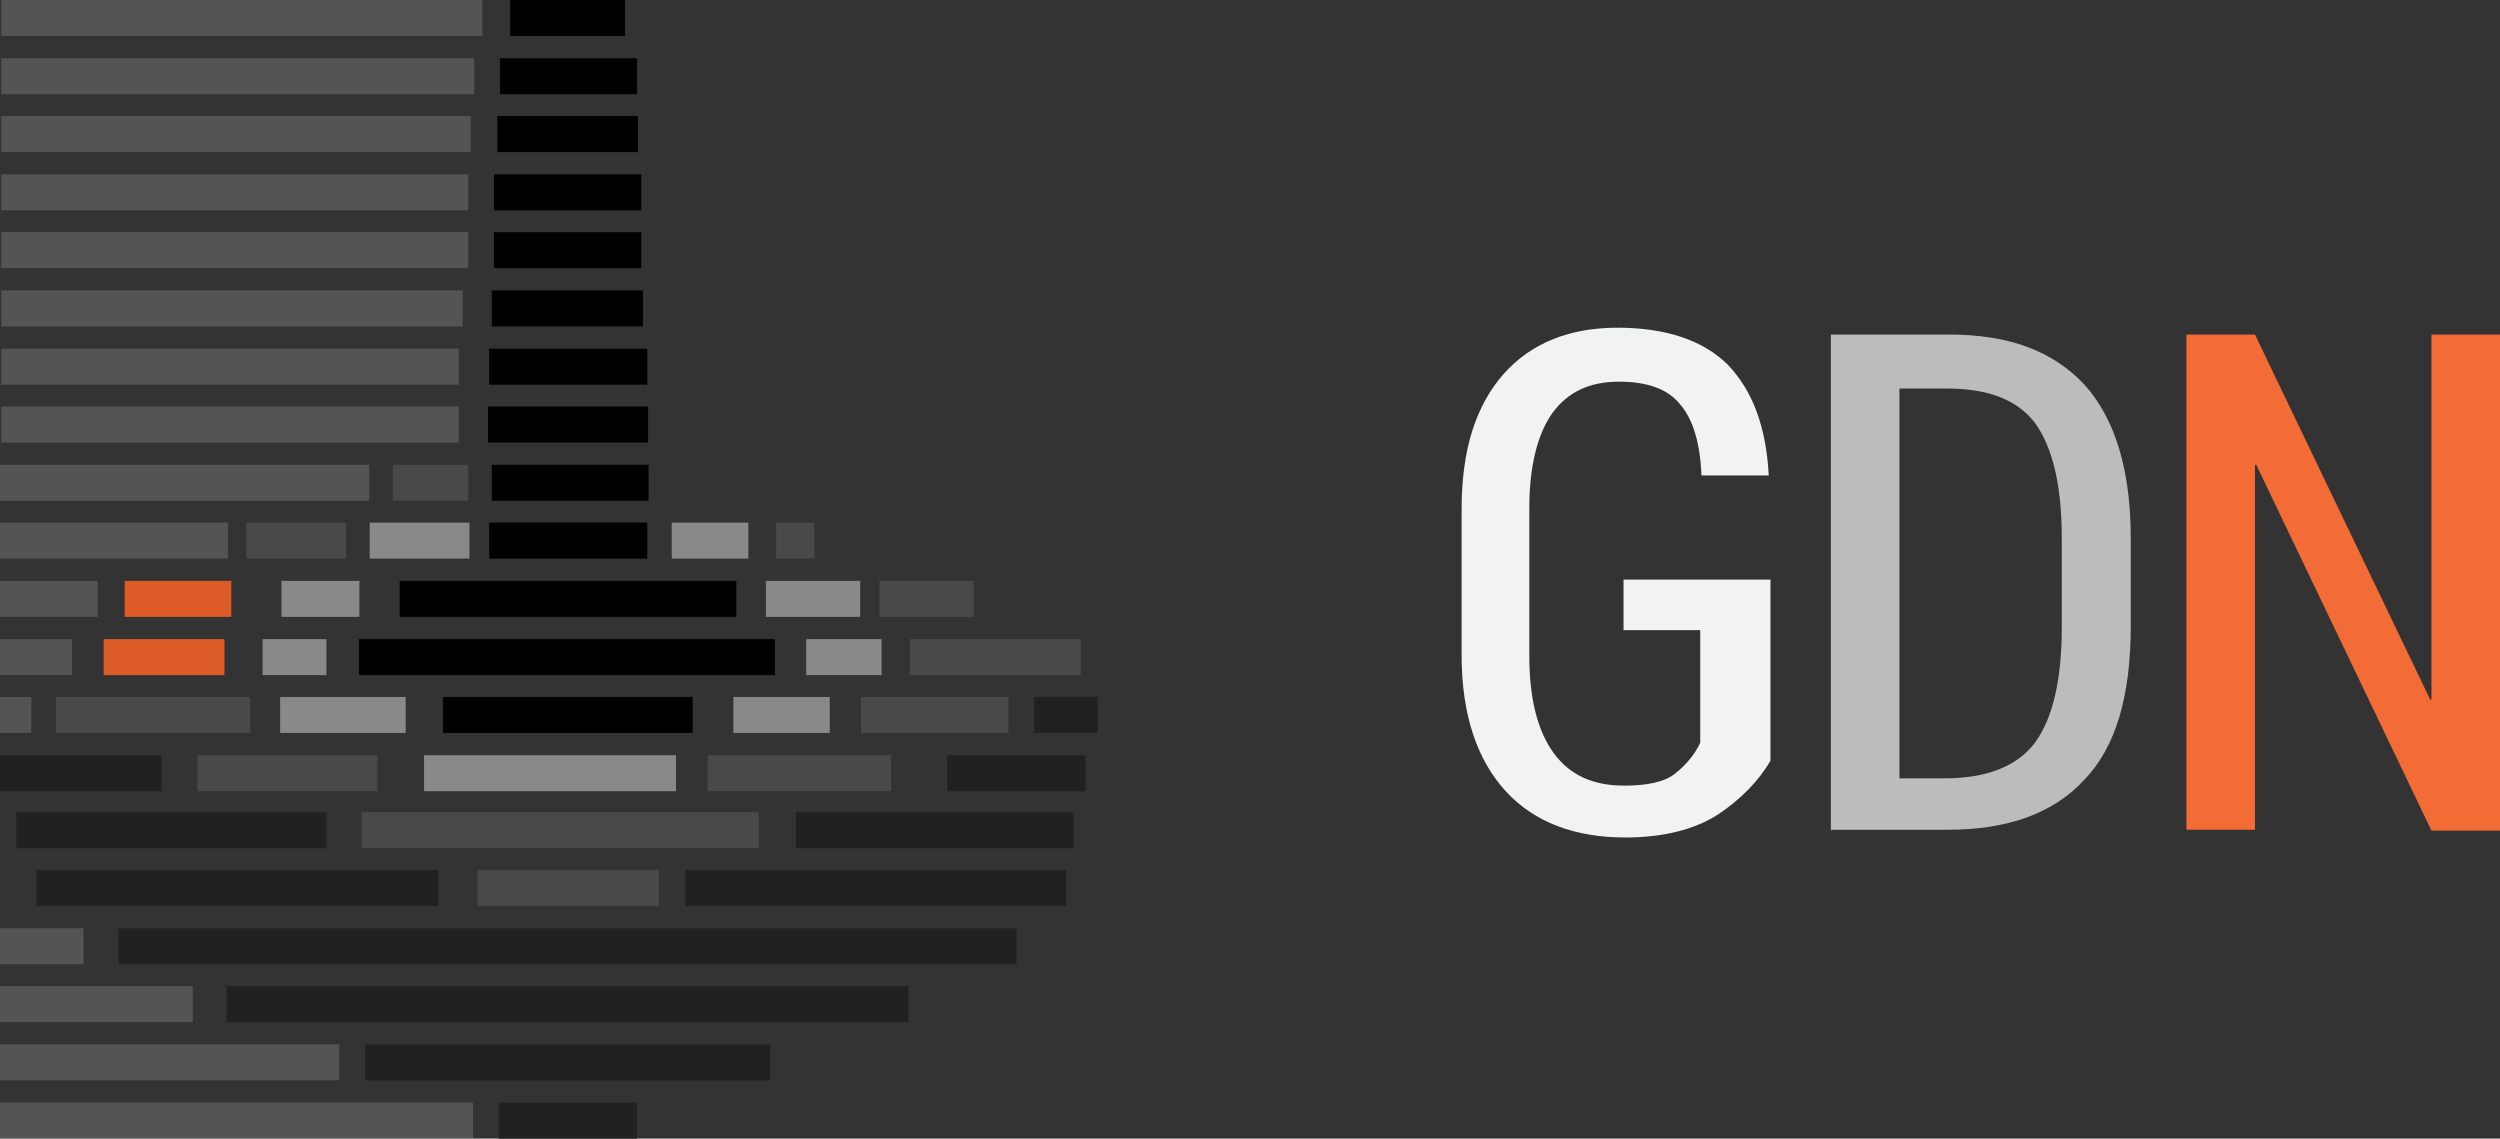 <?xml version="1.0" encoding="utf-8"?>
<!-- Generator: Adobe Illustrator 17.1.0, SVG Export Plug-In . SVG Version: 6.00 Build 0)  -->
<!DOCTYPE svg PUBLIC "-//W3C//DTD SVG 1.1//EN" "http://www.w3.org/Graphics/SVG/1.1/DTD/svg11.dtd">
<svg version="1.1" id="Layer_1" xmlns="http://www.w3.org/2000/svg" xmlns:xlink="http://www.w3.org/1999/xlink" x="0px" y="0px"
	 viewBox="188.7 138.7 583.6 265.8" enable-background="new 188.7 138.7 583.6 265.8" xml:space="preserve">
<rect x="188.7" y="138.7" width="583.6" height="265.8" fill="#333333" stroke="none"/>
<g id="Layer_1_1_">
</g>
<g id="Layer_2">
</g>
<g id="Layer_3">
	<g>
		<rect x="217.8" y="274.3" fill="#DC5B26" width="24.9" height="8.4"/>
		<rect x="212.9" y="287.9" fill="#DC5B26" width="28.2" height="8.4"/>
		<g>
			<rect x="307.8" y="138.7" width="26.8" height="8.4"/>
			<rect x="305.4" y="152.3" width="32" height="8.4"/>
			<rect x="304.8" y="165.8" width="32.8" height="8.4"/>
			<rect x="304" y="179.4" width="34.4" height="8.4"/>
			<rect x="304" y="192.9" width="34.4" height="8.4"/>
			<rect x="303.5" y="206.5" width="35.3" height="8.4"/>
			<rect x="302.9" y="220.1" width="36.9" height="8.4"/>
			<rect x="302.6" y="233.6" width="37.4" height="8.4"/>
			<rect x="303.5" y="247.2" width="36.6" height="8.4"/>
			<rect x="302.9" y="260.7" width="36.9" height="8.4"/>
			<rect x="282" y="274.3" width="78.6" height="8.4"/>
			<rect x="272.5" y="287.9" width="97.1" height="8.4"/>
			<rect x="292.1" y="301.4" width="58.3" height="8.4"/>
		</g>
		<g>
			<rect x="345.5" y="260.7" fill="#898989" width="17.9" height="8.4"/>
			<rect x="275" y="260.7" fill="#898989" width="23.3" height="8.4"/>
			<rect x="254.4" y="274.3" fill="#898989" width="18.2" height="8.4"/>
			<rect x="367.5" y="274.3" fill="#898989" width="22" height="8.4"/>
			<rect x="250" y="287.9" fill="#898989" width="14.9" height="8.4"/>
			<rect x="376.9" y="287.9" fill="#898989" width="17.6" height="8.4"/>
			<rect x="254.1" y="301.4" fill="#898989" width="29.3" height="8.4"/>
			<rect x="359.9" y="301.4" fill="#898989" width="22.5" height="8.4"/>
			<rect x="287.7" y="315" fill="#898989" width="58.8" height="8.4"/>
		</g>
		<g>
			<rect x="280.4" y="247.2" fill="#4A494A" width="17.6" height="8.4"/>
			<rect x="369.9" y="260.7" fill="#4A494A" width="8.9" height="8.4"/>
			<rect x="246.2" y="260.7" fill="#4A494A" width="23.3" height="8.4"/>
			<rect x="394" y="274.3" fill="#4A494A" width="22" height="8.4"/>
			<rect x="401.1" y="287.9" fill="#4A494A" width="39.9" height="8.4"/>
			<rect x="201.8" y="301.4" fill="#4A494A" width="45.3" height="8.4"/>
			<rect x="389.7" y="301.4" fill="#4A494A" width="34.4" height="8.4"/>
			<rect x="430.1" y="301.4" fill="#212121" width="14.9" height="8.4"/>
			<rect x="234.8" y="315" fill="#4A494A" width="42" height="8.4"/>
			<rect x="353.9" y="315" fill="#4A494A" width="42.8" height="8.4"/>
			<rect x="273.1" y="328.3" fill="#4A494A" width="92.7" height="8.4"/>
			<rect x="300.2" y="341.8" fill="#4A494A" width="42.3" height="8.4"/>
		</g>
		<g>
			<rect x="188.7" y="315" fill="#212121" width="37.7" height="8.4"/>
			<rect x="409.8" y="315" fill="#212121" width="32.3" height="8.4"/>
			<rect x="192.5" y="328.3" fill="#212121" width="72.4" height="8.4"/>
			<rect x="374.5" y="328.3" fill="#212121" width="64.8" height="8.4"/>
			<rect x="348.7" y="341.8" fill="#212121" width="88.9" height="8.4"/>
			<rect x="197.2" y="341.8" fill="#212121" width="93.8" height="8.4"/>
			<rect x="216.4" y="355.4" fill="#212121" width="209.6" height="8.4"/>
			<rect x="241.6" y="368.9" fill="#212121" width="159.2" height="8.4"/>
			<rect x="273.9" y="382.5" fill="#212121" width="94.6" height="8.4"/>
			<rect x="305.1" y="396.1" fill="#212121" width="32.3" height="8.4"/>
		</g>
		<g opacity="0.2">
			<rect x="188.7" y="274.3" fill="#D8D8D8" width="22.8" height="8.4"/>
			<rect x="189" y="138.7" fill="#D8D8D8" width="112.3" height="8.4"/>
			<rect x="189" y="152.3" fill="#D8D8D8" width="110.4" height="8.4"/>
			<rect x="189" y="165.8" fill="#D8D8D8" width="109.6" height="8.4"/>
			<rect x="189" y="179.4" fill="#D8D8D8" width="109" height="8.4"/>
			<rect x="189" y="192.9" fill="#D8D8D8" width="109" height="8.4"/>
			<rect x="189" y="206.5" fill="#D8D8D8" width="107.7" height="8.4"/>
			<rect x="189" y="220.1" fill="#D8D8D8" width="106.8" height="8.4"/>
			<rect x="189" y="233.6" fill="#D8D8D8" width="106.8" height="8.4"/>
			<rect x="188.7" y="247.2" fill="#D8D8D8" width="86.2" height="8.4"/>
			<rect x="188.7" y="260.7" fill="#D8D8D8" width="53.2" height="8.4"/>
			<rect x="188.7" y="287.9" fill="#D8D8D8" width="16.8" height="8.4"/>
			<rect x="188.7" y="301.4" fill="#D8D8D8" width="7.3" height="8.4"/>
			<rect x="188.7" y="355.4" fill="#D8D8D8" width="19.5" height="8.4"/>
			<rect x="188.7" y="368.9" fill="#D8D8D8" width="45" height="8.4"/>
			<rect x="188.7" y="382.5" fill="#D8D8D8" width="79.2" height="8.4"/>
			<rect x="188.7" y="396.1" fill="#D8D8D8" width="110.4" height="8.4"/>
		</g>
		<g>
			<path fill="#F1F2F2" d="M602,316.3c-2.7,4.6-6.8,8.9-12.2,12.5c-5.4,3.5-12.7,5.4-21.7,5.4c-11.7,0-21.2-3.5-27.9-10.8
				s-10.3-17.9-10.3-31.7v-34.2c0-13.8,3.3-24.1,9.8-31.5c6.5-7.3,15.5-10.8,26.6-10.8c11.4,0,20.1,3,25.8,8.7
				c5.7,6,8.9,14.4,9.5,25.8h-15.7c-0.3-7.3-1.9-13-4.9-16.5c-3-3.8-7.9-5.4-14.4-5.4c-6.8,0-11.9,2.4-15.5,7.3
				c-3.5,4.9-5.4,12.5-5.4,22.2v34.4c0,10,1.9,17.6,5.7,22.8c3.8,5.2,9.2,7.6,16.5,7.6c5.2,0,9.2-0.8,11.7-2.7
				c2.4-1.9,4.6-4.3,6-7.3v-26.3h-17.9V274H602V316.3z"/>
			<path fill="#BCBCBC" d="M616.1,332.6V216.8h27.7c13.8,0,24.1,3.8,31.5,11.7c7.1,7.9,10.8,19.8,10.8,35.8v20.6
				c0,16.3-3.5,28.2-10.8,35.8c-7.3,7.9-17.9,11.7-32,11.7h-27.1V332.6z M632.1,229.3v91.1h10.3c10,0,17.1-2.7,21.4-8.4
				c4.1-5.7,6.2-14.6,6.2-26.8v-20.9c0-12.5-2.2-21.2-6.2-26.8c-4.1-5.4-10.8-8.1-20.6-8.1H632.1z"/>
			<path fill="#F36C35" d="M772.3,332.6h-16l-40.9-85.4h-0.3v85.2h-16V216.8h16l40.9,85.2h0.3v-85.2h16V332.6z"/>
		</g>
	</g>
</g>
</svg>
